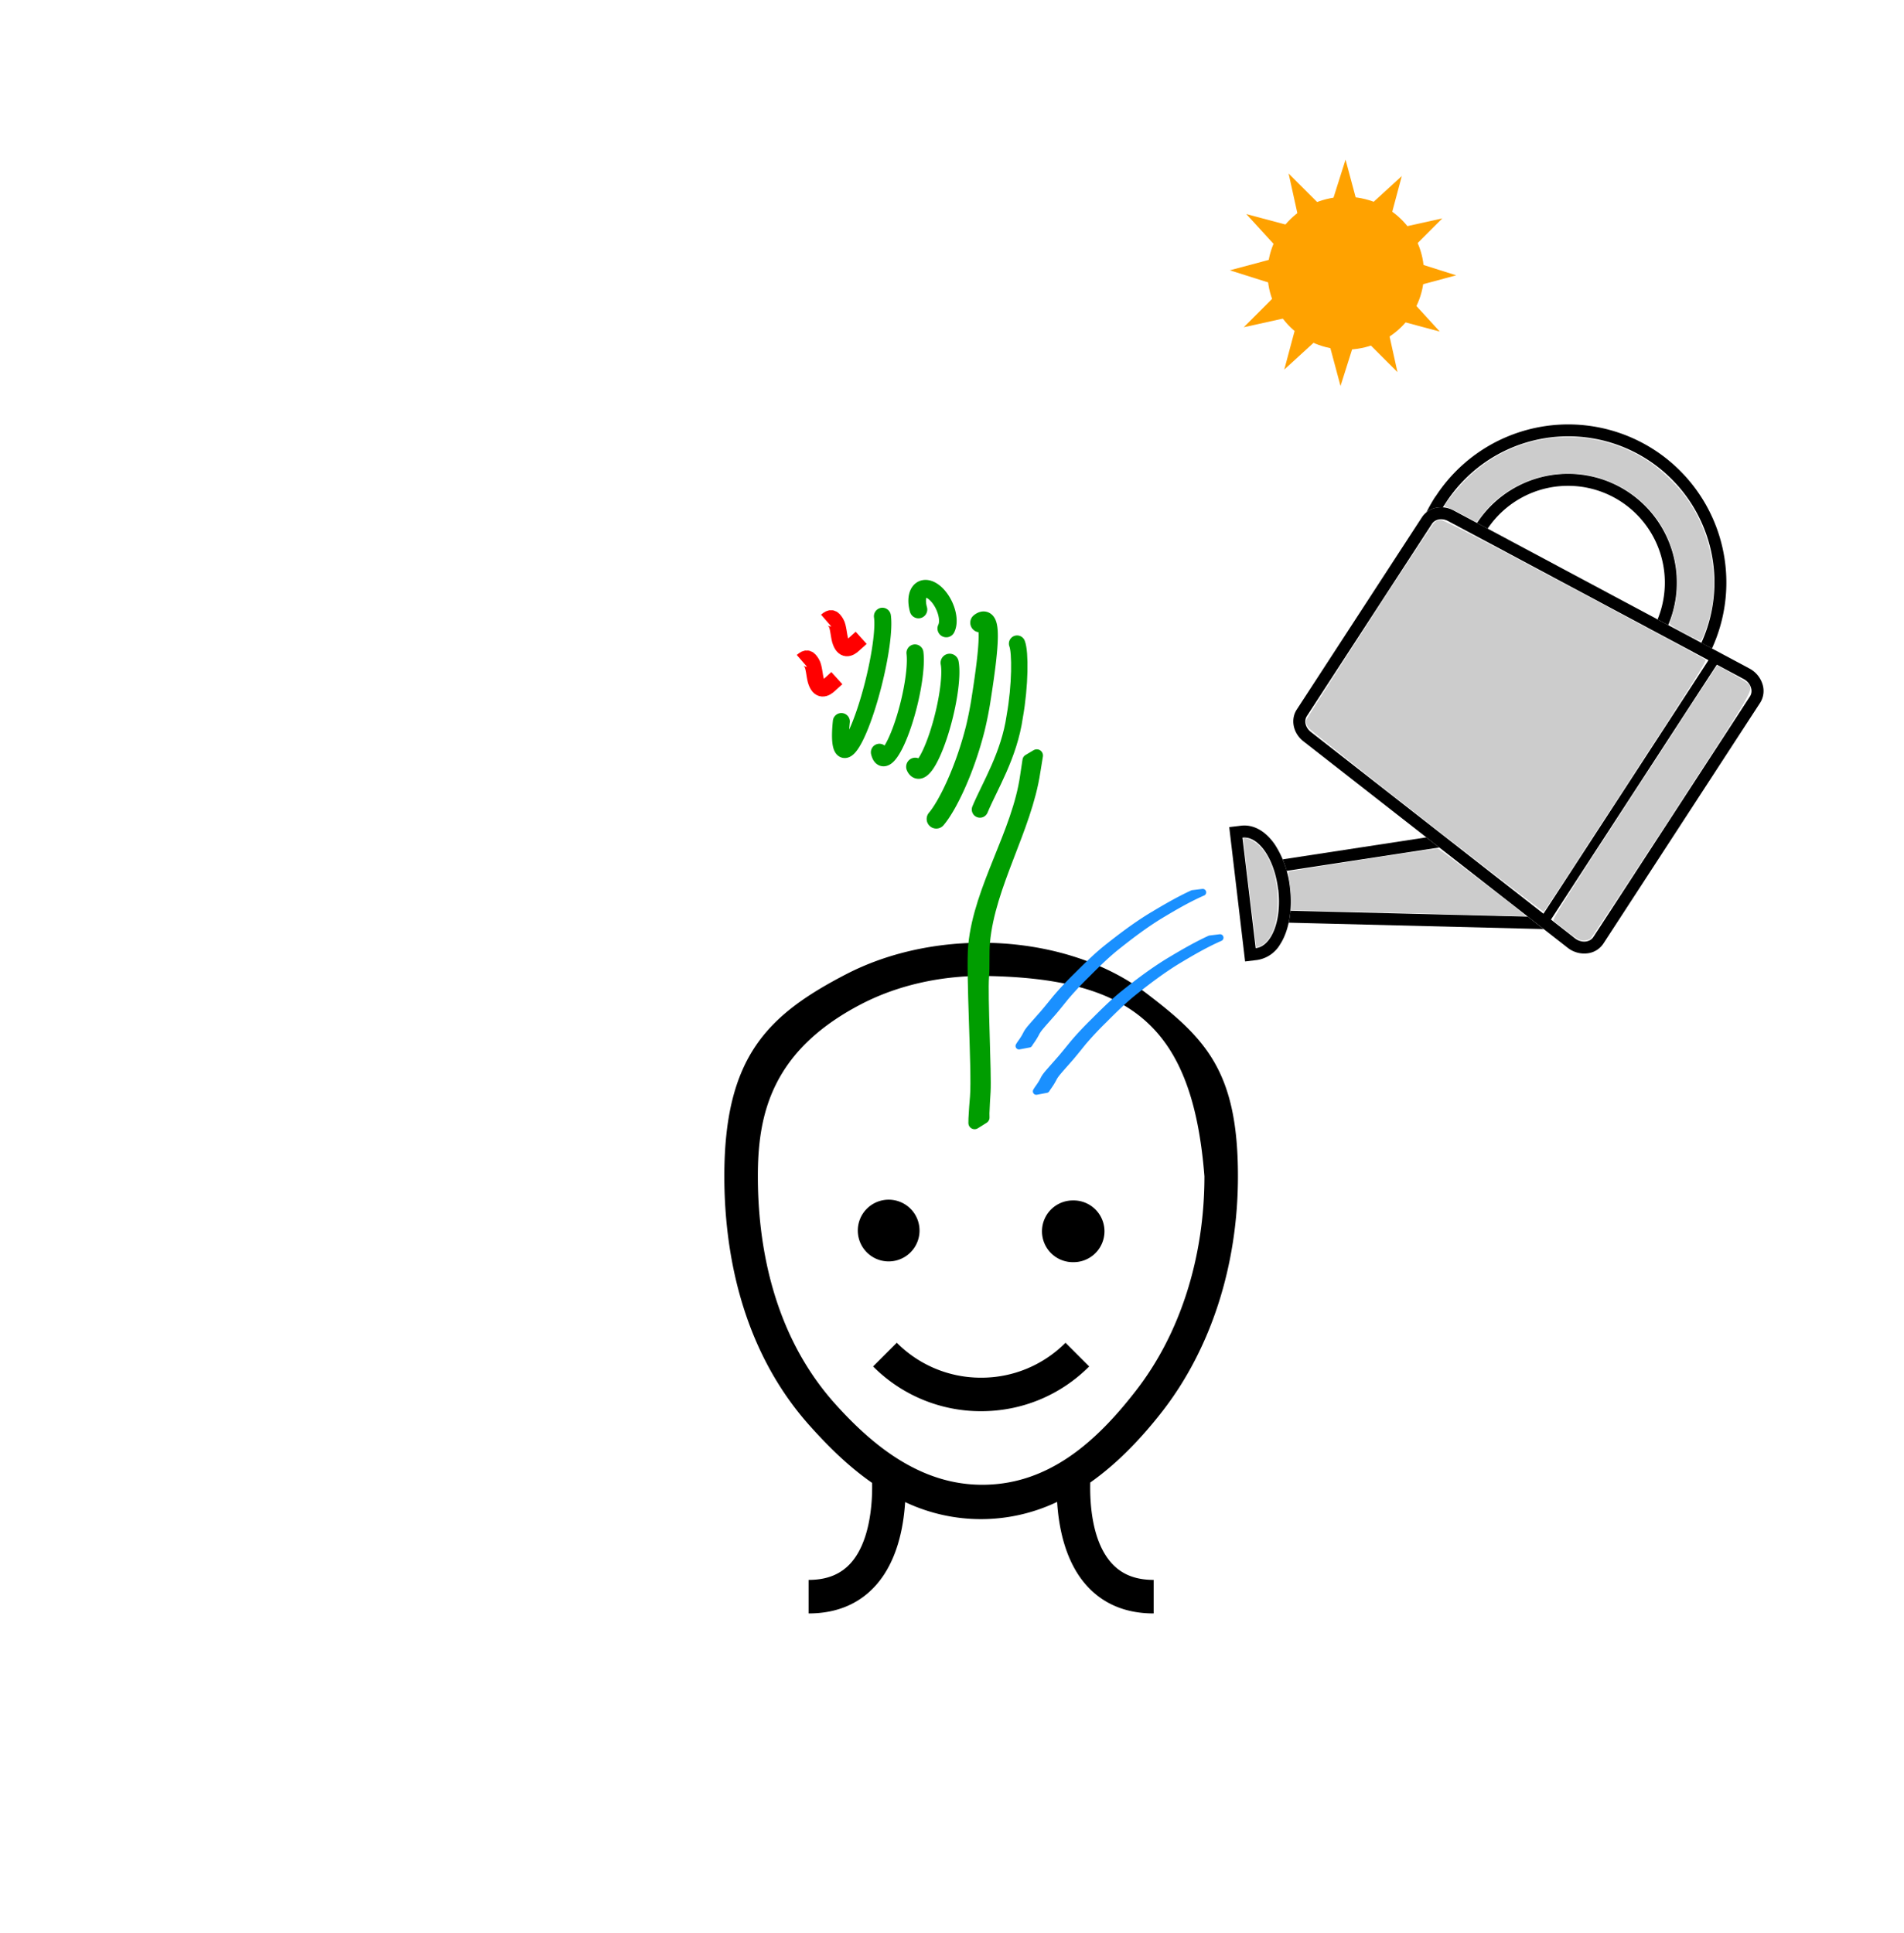 <?xml version="1.0" encoding="UTF-8" standalone="no"?>
<svg
   xmlns:dc="http://purl.org/dc/elements/1.1/"
   xmlns:cc="http://creativecommons.org/ns#"
   xmlns:rdf="http://www.w3.org/1999/02/22-rdf-syntax-ns#"
   xmlns:svg="http://www.w3.org/2000/svg"
   xmlns="http://www.w3.org/2000/svg"
   xmlns:sodipodi="http://sodipodi.sourceforge.net/DTD/sodipodi-0.dtd"
   xmlns:inkscape="http://www.inkscape.org/namespaces/inkscape"
   viewBox="0 0 104.246 105.833"
   version="1.1"
   id="svg27"
   sodipodi:docname="java-training-anim.svg"
   inkscape:version="0.92.3 (2405546, 2018-03-11)">
  <defs
     id="defs50" />
  <sodipodi:namedview
     pagecolor="#ffffff"
     bordercolor="#666666"
     borderopacity="1"
     objecttolerance="10"
     gridtolerance="10"
     guidetolerance="10"
     inkscape:pageopacity="0"
     inkscape:pageshadow="2"
     inkscape:window-width="1600"
     inkscape:window-height="837"
     id="namedview48"
     showgrid="false"
     inkscape:zoom="6.0012925"
     inkscape:cx="75.172917"
     inkscape:cy="45.659529"
     inkscape:window-x="-8"
     inkscape:window-y="-8"
     inkscape:window-maximized="1"
     inkscape:current-layer="svg27" />
  <style
     id="style5"><![CDATA[

#plant{
animation-name:grow;
animation-duration:10s;
animation-iteration-count: infinite;
transform-origin: center center;
}

#can{
animation-name:tip;
animation-duration:10s;
animation-iteration-count: infinite;
transform-origin: center center;
}

#water{
animation-name:pour;
animation-duration:10s;
animation-iteration-count: infinite;
transform-origin: center center;
}

#hand{
animation-name:throw;
animation-duration:10s;
animation-iteration-count: infinite;
transform-origin: center center;
}

#seed{
animation-name:throw-seed;
animation-duration:10s;
animation-iteration-count: infinite;
transform-origin: center center;
}

@keyframes grow{
0%{transform: scale(0) translateY(0);}
20%{ transform: scale(0.1) translateY(5px);}
100%{ transform: scale(1) translateY(0);}
}

@keyframes tip {
0%{ transform: rotate(50deg);}
10%{transform: rotate(0deg);}
90%{transform: rotate(0deg);}
100%{transform: rotate(50deg);}
}

@keyframes pour {
0%{ opacity:0;}
8%{ opacity:0;}
11%{opacity: 1;}
90%{opacity: 1;}
100%{opacity: 0;}
}

@keyframes throw {
0%{ opacity:0;
    transform: translateX(0);}
1%{ opacity:1;
  transform: translateX(-40px);}
3%{ transform:translateX(-50px) rotate(-10deg);}
15%{ opacity:0;
  transform: translateX(0) rotate(0deg);}
}

@keyframes throw-seed {
0%{opacity:0;}
1%{opacity:1;
    transform: translateX(-40px);}
3%{ transform: translateX(-50px) scale(.75)}
10%{opacity:0;}
99%{opacity:0;
     transform:translateX(0) scale(1);}
}

]]></style>
  <rect
     style="opacity:1;fill:#ffffff;fill-opacity:1;fill-rule:nonzero;stroke:none;stroke-width:0.378;stroke-linecap:round;stroke-linejoin:round;stroke-miterlimit:4;stroke-dasharray:none;stroke-dashoffset:261.397;stroke-opacity:1;paint-order:normal"
     id="rect4539"
     width="154.116"
     height="156.001"
     x="-40.596"
     y="-30.131" />
  <path
     d="M 58.781,65.724 A 1.69,1.69 0 1 0 58.781,69.103 1.69,1.69 0 0 0 58.781,65.723 M 50.345,67.413 A 1.69,1.69 0 1 0 46.966,67.413 1.69,1.69 0 0 0 50.345,67.413 M 53.719,75.428 A 6.488,6.488 0 0 1 49.1,73.515 L 47.803,74.812 A 8.311,8.311 0 0 0 53.719,77.262 C 55.953,77.262 58.054,76.392 59.635,74.812 L 58.337,73.515 A 6.488,6.488 0 0 1 53.719,75.428 M 62.192,76.141 C 64.612,73.028 65.944,68.857 65.944,64.398 65.289,56.134 61.908,53.519 53.775,53.432 51.477,53.432 49.151,53.939 47.155,54.975 42.229,57.534 41.493,61.033 41.493,64.398 41.493,67.928 42.226,72.955 45.713,76.847 48.05,79.456 50.909,81.621 54.605,81.249 57.877,80.919 60.268,78.619 62.192,76.141 M 59.692,81.167 C 59.665,82.321 59.785,84.36 60.837,85.556 61.397,86.191 62.158,86.499 63.165,86.499 V 88.335 C 61.619,88.335 60.371,87.806 59.455,86.763 58.325,85.475 57.968,83.649 57.879,82.228 A 9.69,9.69 0 0 1 49.557,82.237 C 49.467,83.657 49.109,85.478 47.981,86.763 47.066,87.806 45.818,88.335 44.271,88.335 V 86.499 C 45.281,86.499 46.043,86.189 46.602,85.553 47.589,84.428 47.775,82.462 47.749,81.188 46.416,80.26 45.293,79.128 44.346,78.071 40.472,73.747 39.659,68.249 39.658,64.398 39.658,57.868 42.021,55.574 46.31,53.347 51.422,50.692 58.492,51.134 62.756,54.374 66.042,56.872 67.779,58.684 67.779,64.398 67.779,69.263 66.309,73.833 63.641,77.268 62.358,78.918 61.046,80.213 59.692,81.168"
     id="path4"
     inkscape:connector-curvature="0"
     style="fill-rule:evenodd" />
  <path
     d="M 65.85,48.855 C 65.037,49.212 64.271,49.661 63.511,50.117 62.652,50.642 61.851,51.254 61.065,51.881 60.511,52.334 60.003,52.836 59.499,53.343 59.093,53.739 58.703,54.153 58.336,54.585 58.112,54.861 57.892,55.138 57.662,55.408 57.472,55.626 57.28,55.841 57.09,56.058 56.966,56.206 56.835,56.348 56.743,56.518 A 3.697,3.697 0 0 1 56.436,57.02 C 56.37,57.117 56.401,57.069 56.342,57.164 L 55.791,57.267 C 55.85,57.169 55.819,57.219 55.885,57.12 55.999,56.962 56.108,56.802 56.193,56.626 56.281,56.448 56.413,56.303 56.541,56.153 L 57.114,55.503 C 57.347,55.233 57.569,54.955 57.794,54.679 58.161,54.243 58.554,53.829 58.96,53.431 59.468,52.924 59.977,52.418 60.533,51.962 61.322,51.332 62.128,50.72 62.988,50.189 63.74,49.737 64.498,49.291 65.295,48.923 Z M 66.798,51.338 C 65.985,51.695 65.218,52.144 64.458,52.6 63.6,53.125 62.798,53.737 62.012,54.364 61.459,54.817 60.95,55.319 60.446,55.826 60.04,56.222 59.65,56.636 59.283,57.068 59.06,57.344 58.84,57.621 58.61,57.891 58.42,58.109 58.228,58.324 58.038,58.541 57.913,58.689 57.783,58.831 57.691,59.001 A 3.697,3.697 0 0 1 57.383,59.503 C 57.317,59.6 57.348,59.552 57.289,59.647 L 56.739,59.75 C 56.798,59.652 56.766,59.702 56.833,59.603 56.946,59.445 57.056,59.285 57.141,59.109 57.228,58.931 57.361,58.786 57.489,58.636 L 58.062,57.986 C 58.294,57.716 58.517,57.438 58.742,57.162 59.108,56.726 59.502,56.312 59.908,55.914 60.415,55.407 60.925,54.901 61.48,54.445 62.27,53.815 63.075,53.203 63.935,52.672 64.687,52.22 65.445,51.774 66.243,51.406 Z"
     id="water"
     inkscape:connector-curvature="0"
     style="fill:#1a90ff;stroke:#1a90ff;stroke-width:0.378;stroke-linecap:round;stroke-linejoin:round;stroke-dashoffset:261.397"
     inkscape:label="#path34" />
  <g
     id="plant"
     inkscape:label="#g4571">
    <path
       style="fill:none;stroke:#009d00;stroke-width:0.965;stroke-linecap:round;stroke-linejoin:bevel;paint-order:stroke fill markers"
       inkscape:connector-curvature="0"
       id="path6"
       d="M 50.287,33.37 A 1.297,0.698 64.687 0 1 50.549,32.25 1.297,0.698 64.687 0 1 51.59,32.96 1.297,0.698 64.687 0 1 51.81,34.409" />
    <path
       style="fill:none;stroke:#009d00;stroke-width:1.052;stroke-linecap:round;stroke-linejoin:bevel;paint-order:stroke fill markers"
       inkscape:connector-curvature="0"
       id="path8"
       d="M 53.649,34.093 C 54.324,33.568 54.171,35.368 53.727,38.207 A 19.618,19.618 0 0 1 53.398,39.887 C 52.824,42.167 51.877,44.114 51.262,44.838" />
    <path
       style="fill:none;stroke:#009d00;stroke-width:0.931;stroke-linecap:round;stroke-linejoin:bevel;paint-order:stroke fill markers"
       inkscape:connector-curvature="0"
       id="path10"
       d="M 50.095,35.746 A 0.676,3.195 13.886 0 1 49.365,39.876 0.676,3.195 13.886 0 1 48.147,41.186" />
    <path
       style="fill:none;stroke:#009d00;stroke-width:0.992;stroke-linecap:round;stroke-linejoin:bevel;paint-order:stroke fill markers"
       inkscape:connector-curvature="0"
       id="path12"
       d="M 51.994,36.287 A 0.676,3.195 13.886 0 1 51.374,40.262 0.676,3.195 13.886 0 1 50.108,41.98" />
    <path
       style="fill:none;stroke:#009d00;stroke-width:0.931;stroke-linecap:round;stroke-linejoin:bevel;paint-order:stroke fill markers"
       inkscape:connector-curvature="0"
       id="path14"
       d="M 48.313,33.739 A 0.676,3.945 13.998 0 1 47.8,37.508 0.676,3.945 13.998 0 1 46.484,40.883 0.676,3.945 13.998 0 1 46.065,39.503" />
    <path
       style="fill:none;stroke:#009d00;stroke-width:0.897;stroke-linecap:round;stroke-linejoin:bevel;paint-order:stroke fill markers"
       inkscape:connector-curvature="0"
       id="path16"
       d="M 55.686,35.238 C 55.87,35.691 55.862,37.533 55.558,39.226 55.254,41.355 54.189,43.038 53.654,44.32" />
    <path
       style="fill:none;stroke:#ff0000;stroke-width:0.897"
       inkscape:connector-curvature="0"
       id="path18"
       d="M 47.149,34.92 46.742,35.288 C 46.52,35.502 46.18,35.67 45.996,35.044 45.922,34.774 45.897,34.305 45.778,34.109 45.603,33.822 45.504,33.768 45.247,33.991 M 45.819,37.127 45.413,37.495 C 45.19,37.708 44.85,37.876 44.666,37.25 44.592,36.98 44.568,36.511 44.448,36.315 44.273,36.028 44.174,35.975 43.918,36.197" />
    <path
       style="fill:#00ff00;stroke:#009d00;stroke-width:0.68;stroke-linecap:round;stroke-linejoin:round;stroke-dashoffset:261.397"
       inkscape:connector-curvature="0"
       id="path20"
       d="M 53.36,61.483 C 53.361,61.403 53.36,61.322 53.364,61.241 53.379,60.869 53.42,60.397 53.448,60.047 53.562,58.607 53.208,53.186 53.352,51.75 53.662,48.612 55.75,45.616 56.189,42.501 L 56.321,41.629 56.765,41.364 56.622,42.242 C 56.154,45.356 54.156,48.424 53.864,51.572 53.81,52.137 53.862,52.902 53.813,53.469 53.729,54.429 53.955,58.833 53.896,59.772 53.881,60.012 53.841,60.642 53.834,60.946 53.832,61.026 53.836,61.106 53.838,61.184 Z" />
  </g>
  <g
     id="sun"
     inkscape:label="#g839"
     transform="translate(5.4)">
    <path
       d="M 71.112,20.372 68.927,18.188 67.995,21.133 67.195,18.149 64.915,20.234 65.714,17.25 62.698,17.916 64.881,15.731 61.936,14.799 64.92,13.999 62.835,11.719 65.819,12.518 65.153,9.501 67.338,11.685 68.27,8.74 69.07,11.723 71.35,9.639 70.551,12.623 73.568,11.957 71.384,14.142 74.329,15.074 71.345,15.874 73.43,18.154 70.446,17.355 Z"
       id="path36"
       inkscape:connector-curvature="0"
       style="fill:#ffa200" />
    <ellipse
       ry="4.185"
       rx="4.282"
       cy="14.957"
       cx="68.282"
       id="ellipse38"
       style="fill:#ffa200" />
  </g>
  <g
     id="can"
     inkscape:label="#g4553">
    <path
       inkscape:connector-curvature="0"
       id="path24"
       d="M 80.87,28.632 81.451,28.942 A 5.301,5.301 0 0 1 90.754,33.913 L 91.335,34.223 A 5.957,5.957 0 0 0 80.87,28.63 Z" />
    <path
       inkscape:connector-curvature="0"
       id="path26"
       d="M 78.595,27.178 A 8.693,8.693 0 0 0 78.101,28.046 1.283,1.283 0 0 1 78.997,27.776 L 79.151,27.54 A 8,8 0 0 1 93.15,35.197 L 93.73,35.507 A 8.657,8.657 0 0 0 78.6,27.183 Z" />
    <path
       inkscape:connector-curvature="0"
       id="path28"
       d="M 95.776,36.597 79.594,27.95 C 78.959,27.611 78.21,27.77 77.851,28.322 L 71.001,38.845 C 70.643,39.395 70.8,40.146 71.367,40.589 L 85.825,51.885 A 1.466,1.466 0 0 0 86.963,52.188 1.207,1.207 0 0 0 87.789,51.658 L 96.364,38.485 A 1.207,1.207 0 0 0 96.514,37.514 1.466,1.466 0 0 0 95.776,36.597 Z M 95.813,38.128 87.239,51.301 C 87.039,51.606 86.57,51.639 86.229,51.371 L 71.769,40.073 C 71.474,39.841 71.381,39.467 71.553,39.203 L 78.402,28.681 C 78.572,28.418 78.955,28.351 79.285,28.527 L 95.467,37.175 C 95.85,37.381 96.011,37.825 95.812,38.129 Z" />
    <path
       inkscape:connector-curvature="0"
       id="path30"
       d="M 84.341,50.281 93.891,35.609 94.325,35.891 84.774,50.563 Z M 70.557,50.516 84.516,50.866 83.648,50.186 70.653,49.863 A 5.21,5.21 0 0 1 70.557,50.516 Z M 70.232,47.049 A 5.542,5.542 0 0 1 70.448,47.68 L 78.802,46.4 78.092,45.846 Z" />
    <path
       inkscape:connector-curvature="0"
       id="path32"
       d="M 67.952,45.206 67.302,45.284 68.171,52.639 68.823,52.56 A 1.763,1.763 0 0 0 70.089,51.701 C 70.569,50.963 70.771,49.811 70.63,48.617 A 5.385,5.385 0 0 0 69.8,46.238 C 69.287,45.494 68.63,45.128 67.952,45.206 Z M 69.985,48.698 C 70.183,50.369 69.63,51.808 68.75,51.912 L 68.028,45.859 C 68.908,45.755 69.782,47.026 69.978,48.696 Z" />
    <path
       inkscape:label="#path42"
       style="fill:#cccccc"
       inkscape:connector-curvature="0"
       id="inner"
       d="M 78.137,45.011 C 74.645,42.285 71.717,39.957 71.633,39.838 71.54,39.708 71.49,39.558 71.505,39.458 71.531,39.293 78.252,28.912 78.518,28.625 A 0.478,0.478 0 0 1 78.888,28.477 C 79.066,28.477 80.726,29.334 86.202,32.257 90.098,34.335 93.326,36.074 93.375,36.119 93.45,36.189 92.702,37.376 89.018,43.039 86.572,46.799 84.552,49.896 84.529,49.921 84.506,49.946 81.629,47.736 78.137,45.011 Z M 77.509,50.004 C 74.435,49.921 71.644,49.851 71.307,49.848 L 70.696,49.842 70.693,49.297 A 7.332,7.332 0 0 0 70.601,48.255 C 70.552,47.982 70.531,47.741 70.554,47.72 70.598,47.679 78.51,46.466 78.721,46.468 78.815,46.468 83.031,49.685 83.46,50.083 83.543,50.16 83.524,50.172 83.327,50.163 83.201,50.159 80.583,50.087 77.509,50.004 Z M 68.775,51.841 C 68.774,51.815 68.613,50.469 68.418,48.851 68.222,47.231 68.074,45.894 68.088,45.879 68.172,45.794 68.695,46.052 68.945,46.302 69.539,46.896 69.899,47.894 69.951,49.089 70.014,50.549 69.616,51.586 68.893,51.847 68.829,51.87 68.776,51.867 68.775,51.841 Z M 85.798,50.993 C 85.441,50.716 85.108,50.451 85.06,50.405 84.986,50.335 85.75,49.124 89.484,43.385 91.966,39.569 94.001,36.443 94.005,36.438 94.034,36.404 95.542,37.272 95.671,37.397 96.041,37.755 96.211,37.456 91.53,44.652 89.164,48.289 87.166,51.317 87.09,51.38 87.012,51.446 86.845,51.496 86.7,51.496 86.486,51.496 86.348,51.419 85.798,50.993 Z M 92.204,34.653 C 91.574,34.316 91.396,34.193 91.424,34.109 91.789,33 91.899,32.178 91.801,31.297 91.516,28.743 89.797,26.755 87.294,26.085 86.519,25.878 85.266,25.877 84.434,26.083 83.14,26.403 81.971,27.146 81.188,28.147 L 80.847,28.583 80.197,28.235 C 79.84,28.044 79.446,27.854 79.322,27.813 79.198,27.773 79.096,27.723 79.096,27.703 79.096,27.588 79.796,26.713 80.251,26.259 82.947,23.571 87.106,23.166 90.297,25.282 90.913,25.691 91.787,26.526 92.258,27.159 93.644,29.019 94.165,31.559 93.61,33.758 93.455,34.372 93.178,35.091 93.096,35.09 93.055,35.09 92.653,34.892 92.204,34.653 Z" />
  </g>
  <path
     style="opacity:1;fill:#ffb380;fill-opacity:1;fill-rule:nonzero;stroke:#000000;stroke-width:0.378;stroke-linecap:round;stroke-linejoin:round;stroke-miterlimit:4;stroke-dasharray:none;stroke-dashoffset:261.397;stroke-opacity:1;paint-order:normal"
     d="M 108.888,67.189 C 112.641,65.465 122.128,68.156 125.238,67.149 126.249,66.822 117.756,66.164 119.069,63.792 119.558,62.909 120.15,61.765 123.527,61.082 124.652,60.469 126.313,60.592 127.682,60.584 130.768,60.564 133.793,61.294 135.946,61.499 V 73.59 H 119.377 C 115.795,73.36 112.855,73.44 110.819,71.191 110.018,70.307 109.431,68.842 108.888,67.189 Z"
     id="hand"
     inkscape:connector-curvature="0"
     sodipodi:nodetypes="csscscccsc"
     inkscape:label="#rect847" />
  <ellipse
     style="opacity:1;fill:#ac7550;fill-opacity:1;fill-rule:nonzero;stroke:none;stroke-width:0.378;stroke-linecap:round;stroke-linejoin:round;stroke-miterlimit:4;stroke-dasharray:none;stroke-dashoffset:261.397;stroke-opacity:1;paint-order:normal"
     id="seed"
     cx="113.96"
     cy="64.311"
     rx="3.008"
     ry="2.019"
     inkscape:label="#path852" />
</svg>
